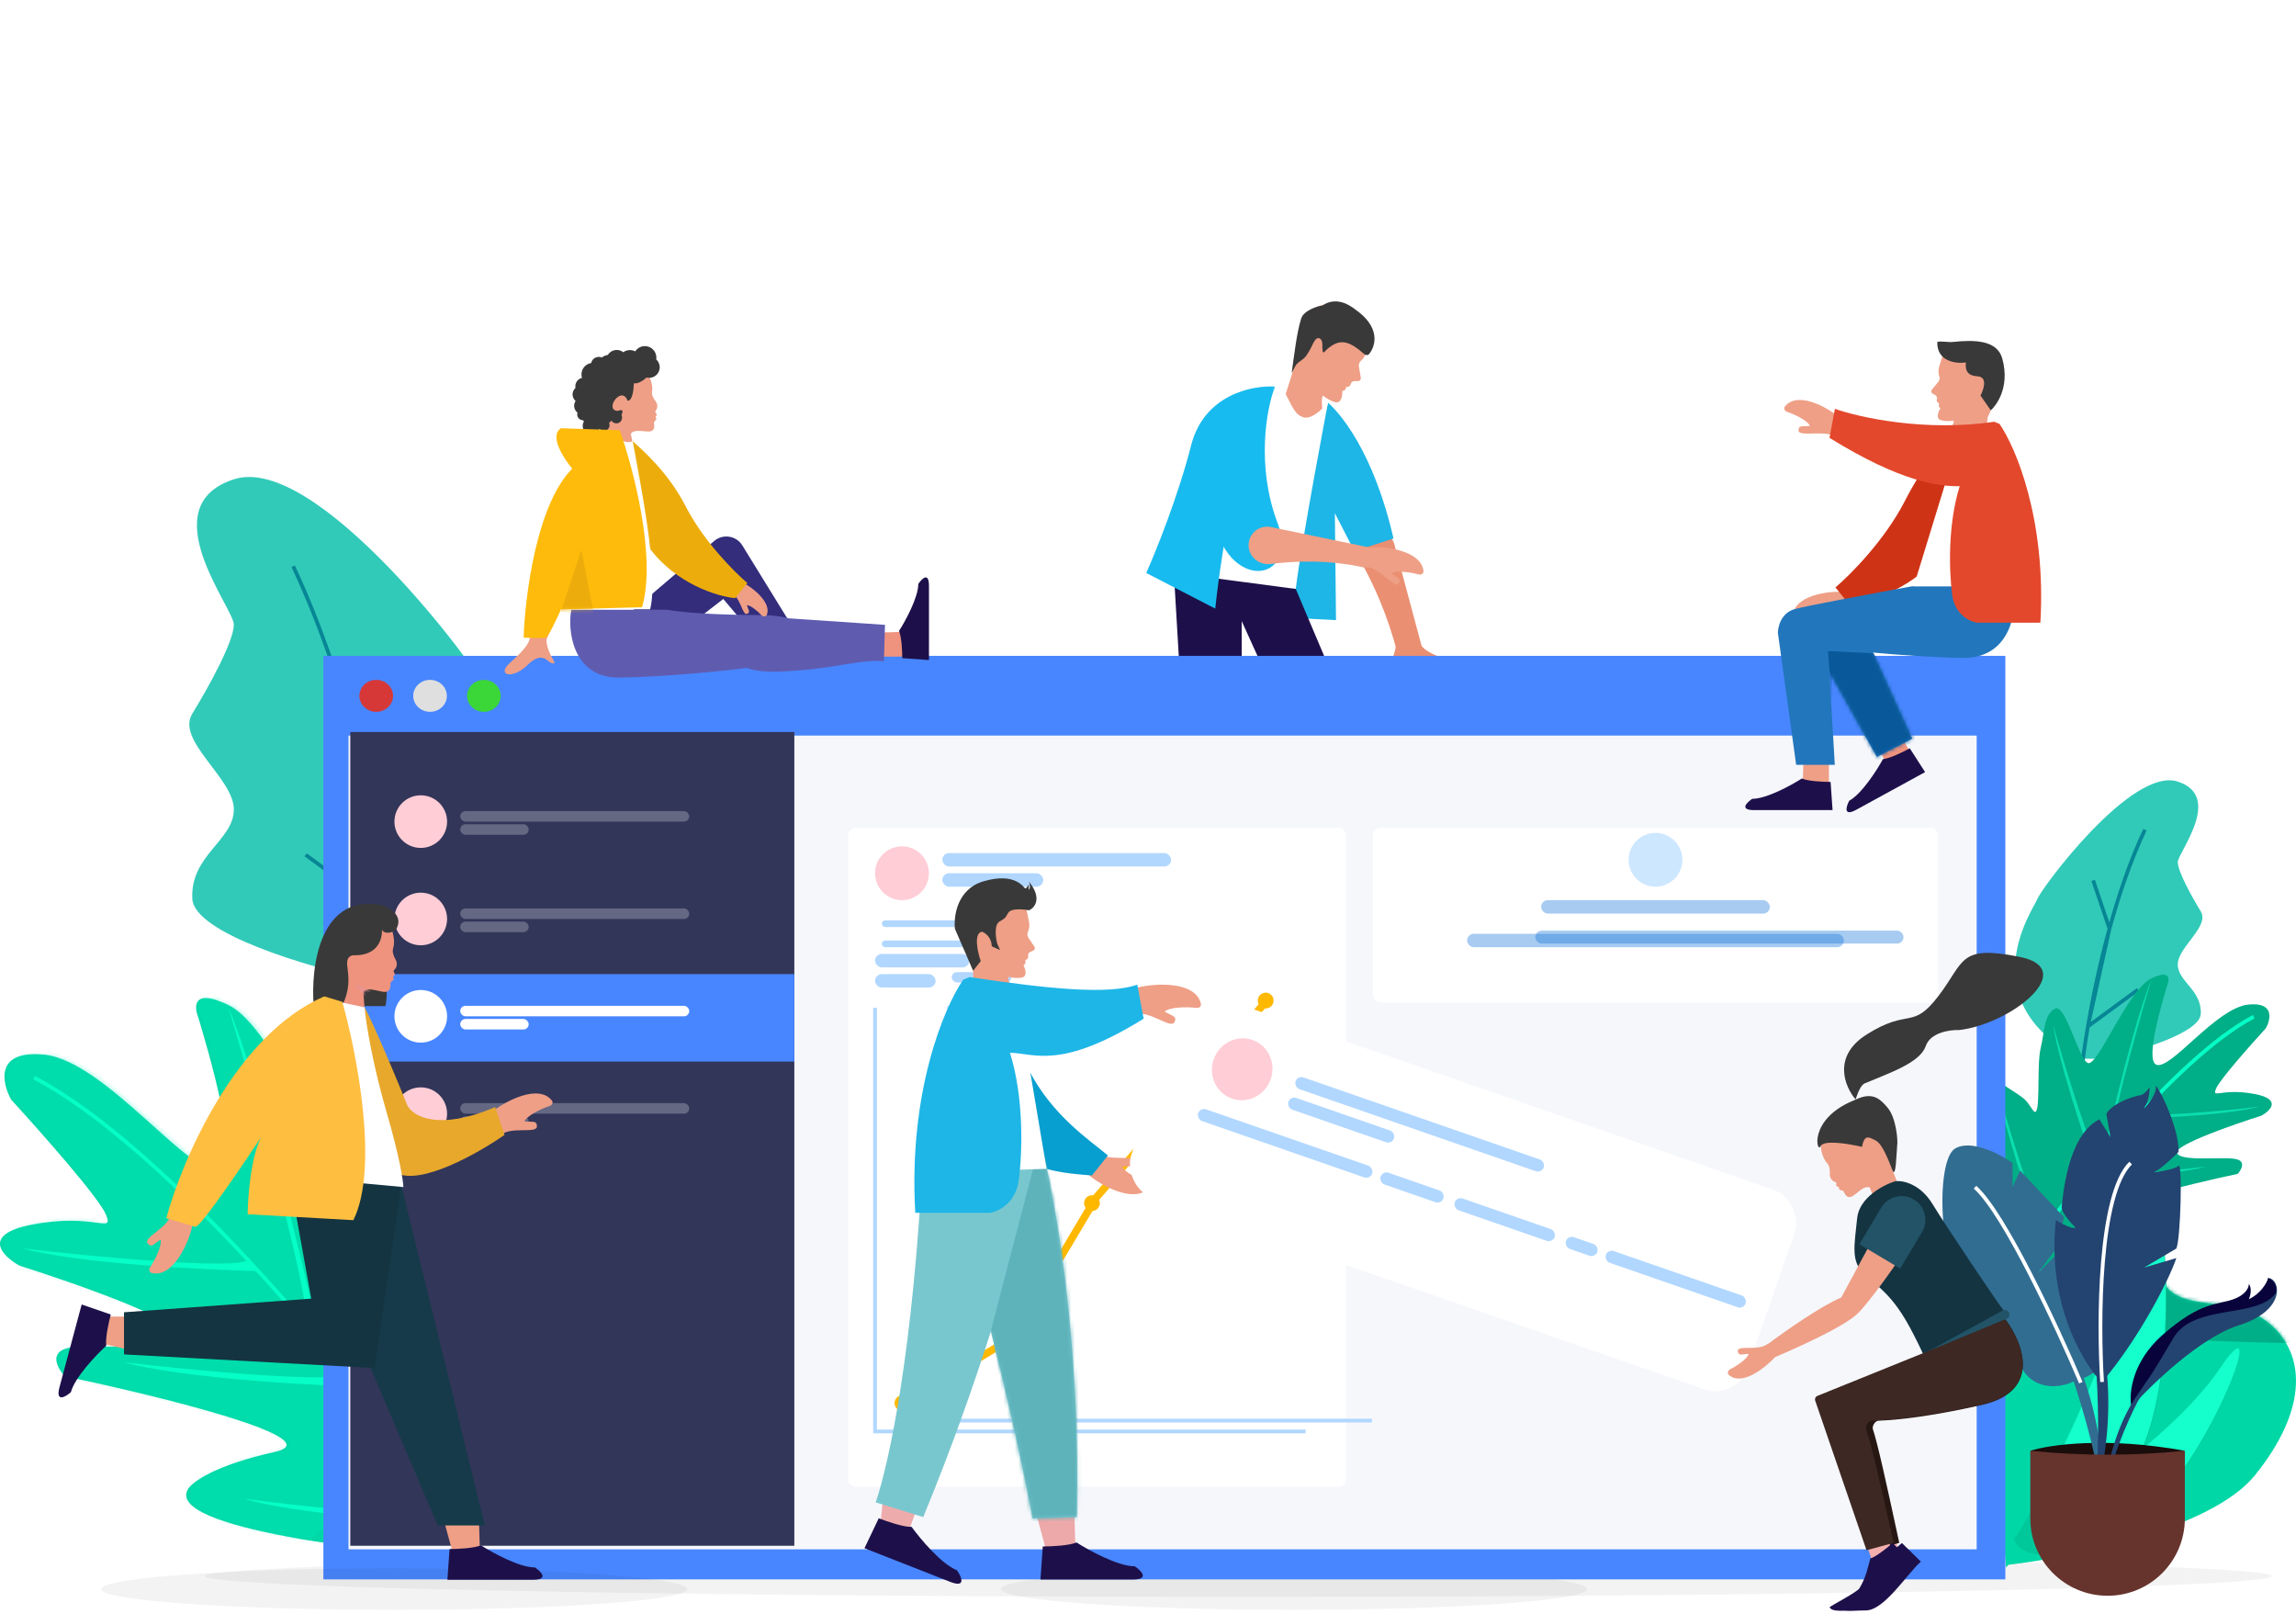 <svg width="612" height="430" viewBox="0 0 612 430" fill="none" xmlns="http://www.w3.org/2000/svg">
<ellipse opacity="0.05" cx="330.075" cy="420.019" rx="275.466" ry="5.527" fill="black"/>
<ellipse opacity="0.05" cx="344.937" cy="423.473" rx="78.112" ry="5.527" fill="black"/>
<path d="M601.047 393.155C589.434 407.524 552.429 415.031 535.378 416.988L534.686 417.679L528.811 343.071C533.88 339.501 545.954 331.948 553.696 330.29C563.374 328.218 571.323 329.945 575.816 340.307C580.309 350.67 594.48 344.452 604.503 352.397C614.527 360.341 615.563 375.194 601.047 393.155Z" fill="#00D7A7"/>
<mask id="mask0" mask-type="alpha" maskUnits="userSpaceOnUse" x="528" y="329" width="84" height="89">
<path d="M601.047 393.155C589.434 407.524 552.429 415.031 535.378 416.988L534.686 417.679L528.811 343.071C533.88 339.501 545.954 331.948 553.696 330.29C563.374 328.218 571.323 329.945 575.816 340.307C580.309 350.67 594.48 344.452 604.503 352.397C614.527 360.341 615.563 375.194 601.047 393.155Z" fill="#00D7A7"/>
</mask>
<g mask="url(#mask0)">
<path d="M568.213 354.737C563.789 353.355 562.913 332.745 563.028 322.613L642.868 351.282C639.066 353.7 626.347 358.398 605.886 357.845C580.309 357.154 573.743 356.464 568.213 354.737Z" fill="#00AE87"/>
</g>
<path d="M570.41 322.251C568.329 351.632 547.554 392.684 537.427 409.537C539.998 412.947 549.336 414.754 566.123 394.697C587.107 369.626 573.012 285.525 570.41 322.251Z" fill="#00C89B"/>
<path fill-rule="evenodd" clip-rule="evenodd" d="M546.783 391.982C556.911 371.992 568.7 343.84 570.241 322.086C572.62 288.506 584.607 355.938 570.603 386.902C564.336 390.202 557.196 392.07 549.619 392.07C548.667 392.07 547.721 392.04 546.783 391.982Z" fill="#14FFCB"/>
<path d="M591.809 364.768C579.242 383.352 549.904 402.522 536.806 409.783C537.202 413.01 542.67 417.754 561.38 410.913C584.767 402.361 607.517 341.538 591.809 364.768Z" fill="#00C89B"/>
<path fill-rule="evenodd" clip-rule="evenodd" d="M549.661 401.768C563.955 392.437 582.455 378.355 591.76 364.594C606.123 343.353 588.332 392.387 567.301 407.478C561.911 407.27 556.492 405.786 551.497 402.904C550.869 402.542 550.257 402.163 549.661 401.768Z" fill="#14FFCB"/>
<path d="M50.148 396.771C43.569 407.251 100.763 413.873 130.182 415.875C137.857 380.761 150.136 312.499 137.857 320.359C122.508 330.183 125.249 328.546 120.863 334.55C116.478 340.554 119.219 312.718 117.026 303.439C114.833 294.16 115.381 286.519 109.899 283.244C104.418 279.969 98.143 307.863 93.21 310.592C88.276 313.321 73.171 273.966 61.111 267.962C51.463 263.159 51.609 268.144 52.889 271.237C55.264 279.242 64.228 308.839 58.527 311.459C51.401 314.734 28.22 282.698 11.775 281.061C-1.381 279.751 0.446 288.52 3.004 293.069C10.679 301.438 26.466 319.267 28.22 323.634C30.413 329.092 25.48 323.088 8.486 326.363C-5.109 328.983 0.629 334.732 5.197 337.279C19.632 341.827 48.394 351.906 47.955 355.836C47.407 360.748 26.576 358.019 18.901 359.111C12.762 359.984 15.247 364.569 17.257 366.752C42.473 372.028 88.959 383.454 73.171 386.947C57.384 390.44 51.244 394.952 50.148 396.771Z" fill="#00D7A7"/>
<mask id="mask1" mask-type="alpha" maskUnits="userSpaceOnUse" x="0" y="265" width="144" height="151">
<path d="M50.839 396.771C44.261 407.251 101.454 413.873 130.873 415.875C138.548 380.761 150.827 312.499 138.548 320.359C123.199 330.183 125.94 328.546 121.554 334.55C117.169 340.554 119.91 312.718 117.717 303.439C115.524 294.16 116.073 286.519 110.591 283.244C105.109 279.969 98.835 307.863 93.901 310.592C88.967 313.321 73.863 273.966 61.803 267.962C52.155 263.159 52.301 268.144 53.58 271.237C55.955 279.242 64.919 308.839 59.218 311.459C52.092 314.734 28.912 282.698 12.466 281.061C-0.69 279.751 1.137 288.52 3.695 293.069C11.37 301.438 27.157 319.267 28.912 323.634C31.104 329.092 26.171 323.088 9.177 326.363C-4.418 328.983 1.32 334.732 5.888 337.279C20.323 341.827 49.085 351.906 48.646 355.836C48.098 360.748 27.267 358.019 19.593 359.111C13.453 359.984 15.938 364.569 17.948 366.752C43.164 372.028 89.65 383.454 73.863 386.947C58.075 390.44 51.935 394.952 50.839 396.771Z" fill="#0CFFC9"/>
</mask>
<g mask="url(#mask1)">
<ellipse cx="13.825" cy="332.976" rx="103.688" ry="103.623" fill="#03EBB7" fill-opacity="0.3"/>
</g>
<path d="M130.494 415.874C106.794 381.791 49.336 308.339 9.104 287.196" stroke="#06FFC7"/>
<path d="M65.03 399.411C79.25 403.57 109.684 405.476 123.123 405.91L120.956 402.877C119.222 405.65 82.949 401.721 65.03 399.411Z" fill="#06FFC7"/>
<path d="M138.325 324.89C135.469 343.503 122.843 380.778 116.886 397.089L114.453 393.778C117.855 392.709 131.997 347.272 138.325 324.89Z" fill="#06FFC7"/>
<path d="M110.729 291.096C107.873 309.709 95.698 346.706 89.741 363.017L87.14 359.551C90.543 358.482 104.401 313.478 110.729 291.096Z" fill="#06FFC7"/>
<path d="M85.294 356.905L85.406 357.384L81.504 353.052C83.667 349.867 68.86 294.965 60.897 268.45C69.426 288.849 80.531 336.474 85.294 356.905Z" fill="#06FFC7"/>
<path d="M32.949 363.017C48.047 367.176 81.107 369.082 95.377 369.515L92.833 366.04C90.992 368.813 51.976 365.327 32.949 363.017Z" fill="#06FFC7"/>
<path d="M6.069 332.688C21.169 336.848 54.661 338.321 68.932 338.754L65.954 335.712C64.112 338.485 25.097 334.999 6.069 332.688Z" fill="#06FFC7"/>
<path d="M51.257 239.479C51.7 248.773 82.442 257.735 97.758 261.055H109.936C162.526 232.287 132.079 189.688 129.865 184.156C127.651 178.624 84.472 120.535 62.329 127.727C40.186 134.919 62.329 162.027 62.329 166.453C62.329 170.879 55.686 182.987 51.257 190.179C46.829 197.371 62.329 207.392 62.329 215.69C62.329 223.989 50.704 227.861 51.257 239.479Z" fill="#31CAB8"/>
<path d="M108.587 266.524C108.007 261.169 107.013 253.941 105.577 245.502M78.14 150.9C85.047 165.527 90.692 182.183 95.183 198.477M95.183 198.477L103.051 175.242M95.183 198.477C99.859 215.444 103.283 232.019 105.577 245.502M95.183 198.477L105.577 245.502M105.577 245.502L81.462 227.799" stroke="#078695"/>
<path d="M586.622 270.192C586.376 275.342 569.344 280.307 560.859 282.146H554.112C524.975 266.208 541.844 242.607 543.071 239.542C544.297 236.477 568.22 204.293 580.488 208.278C592.756 212.263 580.488 227.281 580.488 229.733C580.488 232.186 584.168 238.894 586.622 242.879C589.075 246.863 580.488 252.415 580.488 257.013C580.488 261.61 586.928 263.756 586.622 270.192Z" fill="#31CAB8"/>
<path d="M554.859 285.176C555.181 282.209 555.731 278.205 556.527 273.529M571.728 221.117C567.901 229.22 564.774 238.449 562.286 247.476M562.286 247.476L557.926 234.603M562.286 247.476C559.695 256.876 557.798 266.059 556.527 273.529M562.286 247.476L556.527 273.529M556.527 273.529L569.888 263.721" stroke="#078695"/>
<path d="M579.129 328.639C582.594 334.159 552.472 337.646 536.978 338.7C532.936 320.207 526.469 284.256 532.936 288.396C541.02 293.57 539.576 292.708 541.886 295.87C544.196 299.032 542.752 284.371 543.907 279.485C545.062 274.598 544.773 270.573 547.66 268.849C550.547 267.124 553.852 281.815 556.45 283.252C559.048 284.689 567.003 263.962 573.355 260.8C578.436 258.27 578.359 260.896 577.686 262.525C576.435 266.741 571.714 282.328 574.716 283.708C578.469 285.433 590.678 268.561 599.339 267.699C606.268 267.009 605.305 271.627 603.958 274.023C599.916 278.431 591.601 287.821 590.678 290.12C589.523 292.995 592.121 289.833 601.071 291.558C608.231 292.937 605.209 295.965 602.803 297.307C595.201 299.702 580.053 305.011 580.284 307.08C580.573 309.667 591.544 308.23 595.586 308.805C598.819 309.265 597.51 311.68 596.452 312.829C583.171 315.608 558.689 321.626 567.003 323.465C575.318 325.305 578.552 327.681 579.129 328.639Z" fill="#00AE87"/>
<path d="M536.814 338.701C549.296 320.75 579.557 282.066 600.745 270.93" stroke="#06FFC7"/>
<path d="M571.291 330.029C563.802 332.22 547.774 333.224 540.695 333.452L541.837 331.855C542.75 333.315 561.854 331.246 571.291 330.029Z" fill="#0BDEAF"/>
<path d="M532.689 290.782C534.194 300.585 540.844 320.216 543.98 328.806L545.262 327.063C543.47 326.5 536.022 302.57 532.689 290.782Z" fill="#0BDEAF"/>
<path d="M547.223 272.984C548.728 282.787 555.14 302.272 558.277 310.862L559.647 309.037C557.855 308.474 550.556 284.772 547.223 272.984Z" fill="#0BDEAF"/>
<path d="M560.619 307.643L560.56 307.896L562.615 305.614C561.475 303.937 569.274 275.022 573.468 261.057C568.976 271.801 563.127 296.883 560.619 307.643Z" fill="#0BDEAF"/>
<path d="M588.187 310.862C580.235 313.053 562.824 314.057 555.308 314.285L556.648 312.455C557.618 313.915 578.166 312.079 588.187 310.862Z" fill="#0BDEAF"/>
<path d="M602.344 294.889C594.392 297.08 576.752 297.856 569.236 298.084L570.805 296.482C571.775 297.942 592.323 296.106 602.344 294.889Z" fill="#0BDEAF"/>
<path d="M364.203 93.723L365.005 90.234L365.005 86.687C364.44 85.772 361.571 83.438 354.614 81.425C347.657 79.412 344.939 92.636 344.45 99.5L342.014 107.165C344.913 111.398 352.581 113.474 352.581 111.299C352.581 109.267 352.054 106.603 352.581 105.407C353.682 106.269 354.845 106.895 355.857 107.165C357.573 107.622 357.852 105.373 357.777 104.19C358.338 104.19 358.793 103.735 358.793 103.174L358.793 103.161L359.443 103.029C359.732 102.971 359.954 102.74 360.002 102.45C360.086 101.936 360.53 101.559 361.051 101.559L362.001 101.559C362.451 101.559 362.792 101.156 362.72 100.713L362.222 97.69C362.126 97.108 362.336 96.517 362.778 96.126C363.491 95.493 363.99 94.653 364.203 93.723Z" fill="#EE9F86"/>
<path d="M371.678 145.085L372.326 147.504L379.149 172.952L372.397 173.809C369.912 163.894 365.904 155.266 362.66 149.501C360.985 146.525 362.439 142.54 365.738 141.656C368.325 140.963 370.984 142.499 371.678 145.085Z" fill="#EA8F72"/>
<path d="M371.442 143.505C366.047 119.978 356.83 109.767 353.969 107.316C353.969 107.622 353.356 109.767 352.436 112.524C351.425 115.555 342.627 147.692 338.029 164.337L356.115 165.256L355.808 136.766L361.02 146.875L371.442 143.505Z" fill="#1DB6E7"/>
<path d="M352.54 108.804C346.409 114.686 344.773 108.848 342.627 104.865C342.607 104.829 342.628 104.863 339.868 103.027C339.673 102.897 315.345 153.002 318.717 155.759C321.414 157.965 337.62 156.945 345.386 156.945C347.01 143.691 353.988 107.316 353.969 107.316C353.647 107.349 353.107 108.261 352.54 108.804Z" fill="white"/>
<path d="M316.571 214.845L312.892 152.656L345.386 156.945L369.909 214.845H353.356L330.978 165.523V214.845H316.571Z" fill="#1D104A"/>
<path d="M317.49 118.691C320.924 105.212 333.737 102.619 339.868 103.027C331.285 111.605 325.665 145.548 323.928 162.193L305.535 152.696C308.09 146.978 314.057 132.171 317.49 118.691Z" fill="#18BBEF"/>
<path d="M340.481 139.217C334.841 124.267 337.518 108.848 339.868 103.027L338.948 103.946C326.196 113.014 323.213 122.061 323.008 125.431C319.943 158.823 347.531 157.904 340.481 139.217Z" fill="#18BBEF"/>
<path fill-rule="evenodd" clip-rule="evenodd" d="M365.134 145.923C369.732 145.481 378.934 146.921 379.424 152.213C379.484 152.862 378.789 153.262 378.16 153.087C375.871 152.449 372.181 151.976 370.939 152.803C371.328 153.133 371.699 153.39 372.02 153.611C372.927 154.239 373.431 154.588 372.8 155.528C372.298 156.275 371.091 155.282 369.602 154.056C367.801 152.574 365.588 150.753 363.713 151.261L365.134 145.923ZM341.052 140.932L338.749 140.455C336.081 139.902 333.468 141.617 332.915 144.286C332.203 147.713 335.179 150.729 338.652 150.297C345.013 149.506 354.009 149.076 363.712 151.259L365.133 145.92L341.052 140.932Z" fill="#EE9F86"/>
<path d="M386.136 177.926C389.292 174.514 379.364 176.366 377.573 169.505L372.055 169.306C373.281 172.369 368.859 179.58 370.829 179.309C372.348 179.1 371.575 177.951 376.04 176.858C377.722 177.297 381.859 178.151 385.45 178.212C385.707 178.216 385.961 178.115 386.136 177.926Z" fill="#EA8F72"/>
<path d="M350.061 91.41C349.001 93.712 348.232 94.856 347.629 95.428C346.869 96.15 345.799 96.581 345.302 97.504L344.299 99.364C345.076 93.979 345.578 88.98 346.83 84.879C347.46 82.816 351.107 81.548 352.408 81.456C356.109 78.941 359.653 81.208 361.204 82.44C367.773 86.965 366.909 91.867 364.961 94.317C364.64 94.721 364.049 94.716 363.66 94.376C359.459 90.7 356.852 89.827 352.935 93.846C352.498 94.294 352.45 92.88 352.475 91.754C352.492 90.988 352.125 90.066 351.359 90.105C350.798 90.134 350.502 90.648 350.061 91.41Z" fill="#393939"/>
<ellipse cx="119.587" cy="186.522" rx="4.148" ry="4.145" fill="#D63838"/>
<ellipse cx="134.104" cy="186.522" rx="4.148" ry="4.145" fill="#DFDFDF"/>
<ellipse cx="148.62" cy="186.522" rx="4.148" ry="4.145" fill="#3BD638"/>
<g filter="url(#filter0_d)">
<rect x="246.087" y="216.227" width="130.647" height="172.705" rx="9" fill="white"/>
</g>
<g filter="url(#filter1_d)">
<rect x="383.647" y="216.227" width="149.311" height="46.976" rx="9" fill="white"/>
</g>
<ellipse cx="458.303" cy="228.662" rx="6.913" ry="6.908" fill="#CDE7FF"/>
<ellipse cx="260.604" cy="232.807" rx="6.913" ry="6.908" fill="#FFCDD6"/>
<rect x="427.887" y="239.715" width="60.139" height="2.763" rx="1.382" fill="#1978DC" fill-opacity="0.38"/>
<rect x="271.664" y="227.971" width="60.139" height="2.763" rx="1.382" fill="#B1D7FF"/>
<ellipse cx="134.104" cy="218.99" rx="6.913" ry="6.908" fill="#FFCDD6"/>
<rect x="144.473" y="216.227" width="60.139" height="2.763" rx="1.382" fill="white" fill-opacity="0.25"/>
<rect x="144.473" y="219.681" width="17.973" height="2.763" rx="1.382" fill="white" fill-opacity="0.25"/>
<rect x="115.44" y="259.749" width="116.822" height="22.797" fill="#8174FF"/>
<ellipse cx="134.104" cy="244.551" rx="6.913" ry="6.908" fill="#FFCDD6"/>
<rect x="144.473" y="241.788" width="60.139" height="2.763" rx="1.382" fill="white" fill-opacity="0.25"/>
<rect x="144.473" y="245.242" width="17.973" height="2.763" rx="1.382" fill="white" fill-opacity="0.25"/>
<ellipse cx="134.104" cy="270.111" rx="6.913" ry="6.908" fill="#FFCDD6"/>
<rect x="144.473" y="267.348" width="60.139" height="2.763" rx="1.382" fill="white" fill-opacity="0.25"/>
<rect x="144.473" y="270.802" width="17.973" height="2.763" rx="1.382" fill="white" fill-opacity="0.25"/>
<ellipse cx="134.104" cy="295.671" rx="6.913" ry="6.908" fill="#FFCDD6"/>
<rect x="144.473" y="292.908" width="60.139" height="2.763" rx="1.382" fill="white" fill-opacity="0.25"/>
<rect x="144.473" y="296.362" width="17.973" height="2.763" rx="1.382" fill="white" fill-opacity="0.25"/>
<rect x="271.664" y="232.807" width="25.576" height="2.763" rx="1.382" fill="#B1D7FF"/>
<rect x="254.382" y="244.551" width="34.563" height="2.763" rx="1.382" fill="#B1D7FF"/>
<rect x="254.382" y="249.387" width="31.107" height="2.763" rx="1.382" fill="#B1D7FF"/>
<rect x="253.691" y="254.222" width="24.194" height="2.763" rx="1.382" fill="#B1D7FF"/>
<rect x="86.194" y="174.778" width="448.333" height="246.112" fill="#4886FF"/>
<rect x="92.895" y="196.023" width="433.986" height="216.857" fill="#F6F7FB"/>
<ellipse cx="100.285" cy="185.437" rx="4.483" ry="4.259" fill="#D63838"/>
<ellipse cx="114.629" cy="185.437" rx="4.483" ry="4.259" fill="#DFDFDF"/>
<ellipse cx="128.977" cy="185.437" rx="4.483" ry="4.259" fill="#3BD638"/>
<rect x="93.368" y="195.072" width="118.36" height="216.857" fill="#323659"/>
<g filter="url(#filter2_d)">
<rect x="226.074" y="216.58" width="132.706" height="175.636" rx="2" fill="white"/>
</g>
<g filter="url(#filter3_d)">
<rect x="365.952" y="216.58" width="150.64" height="46.597" rx="2" fill="white"/>
</g>
<ellipse cx="441.274" cy="229.124" rx="7.173" ry="7.169" fill="#CDE7FF"/>
<ellipse cx="240.42" cy="232.709" rx="7.173" ry="7.169" fill="#FFCDD6"/>
<rect x="410.786" y="239.877" width="60.973" height="3.584" rx="1.792" fill="#1978DC" fill-opacity="0.38"/>
<rect x="251.182" y="227.331" width="60.973" height="3.584" rx="1.792" fill="#B1D7FF"/>
<ellipse cx="112.155" cy="218.951" rx="7.016" ry="7.012" fill="#FFCDD6"/>
<rect x="122.677" y="216.147" width="61.041" height="2.805" rx="1.402" fill="white" fill-opacity="0.25"/>
<rect x="122.677" y="219.653" width="18.242" height="2.805" rx="1.402" fill="white" fill-opacity="0.25"/>
<rect x="93.368" y="259.591" width="118.36" height="23.299" fill="#4886FF"/>
<ellipse cx="112.155" cy="244.895" rx="7.016" ry="7.012" fill="#FFCDD6"/>
<rect x="122.677" y="242.089" width="61.041" height="2.805" rx="1.402" fill="white" fill-opacity="0.25"/>
<rect x="122.677" y="245.597" width="18.242" height="2.805" rx="1.402" fill="white" fill-opacity="0.25"/>
<ellipse cx="112.155" cy="270.838" rx="7.016" ry="7.012" fill="white"/>
<rect x="122.677" y="268.033" width="61.041" height="2.805" rx="1.402" fill="white"/>
<rect x="122.677" y="271.54" width="18.242" height="2.805" rx="1.402" fill="white"/>
<ellipse cx="112.155" cy="296.782" rx="7.016" ry="7.012" fill="#FFCDD6"/>
<rect x="122.677" y="293.979" width="61.041" height="2.805" rx="1.402" fill="white" fill-opacity="0.25"/>
<rect x="122.677" y="297.484" width="18.242" height="2.805" rx="1.402" fill="white" fill-opacity="0.25"/>
<rect x="251.182" y="232.708" width="26.9" height="3.584" rx="1.792" fill="#B1D7FF"/>
<rect x="235.041" y="245.254" width="34.073" height="1.792" rx="0.896" fill="#B1D7FF"/>
<rect x="235.041" y="250.63" width="30.487" height="1.792" rx="0.896" fill="#B1D7FF"/>
<rect x="233.247" y="254.216" width="25.107" height="3.584" rx="1.792" fill="#B1D7FF"/>
<rect x="233.247" y="259.591" width="16.14" height="3.584" rx="1.792" fill="#B1D7FF"/>
<path d="M233.247 268.553V381.462H348.02" stroke="#B1D7FF"/>
<rect x="391.062" y="248.839" width="100.427" height="3.584" rx="1.792" fill="#1978DC" fill-opacity="0.38"/>
<path d="M240.55 374.262L270.018 356.382L292.119 319.22L337.373 266.982" stroke="#FFB800" stroke-width="2"/>
<ellipse cx="240.55" cy="373.911" rx="2.105" ry="2.104" fill="#FFB800"/>
<ellipse cx="291.065" cy="320.623" rx="2.105" ry="2.104" fill="#FFB800"/>
<ellipse cx="337.373" cy="266.632" rx="2.105" ry="2.104" fill="#FFB800"/>
<rect x="253.691" y="259.058" width="15.899" height="2.763" rx="1.382" fill="#B1D7FF"/>
<path d="M253 268.039V378.57H365.674" stroke="#B1D7FF"/>
<rect x="409.224" y="248.005" width="98.158" height="3.454" rx="1.727" fill="#1978DC" fill-opacity="0.38"/>
<ellipse opacity="0.05" cx="105.071" cy="423.473" rx="78.112" ry="5.527" fill="black"/>
<path d="M487.505 208.592V198.062L480.832 198.669L480.529 208.592H487.505Z" fill="#EE9F86"/>
<path d="M480.276 207.467C481.968 208.189 485.917 208.369 487.68 208.369H487.944L488.473 215.887H467.584C463.564 215.887 465.556 213.882 467.055 212.88C470.862 212.88 477.455 209.271 480.276 207.467Z" fill="#1D104A"/>
<path d="M477.939 164.144C478.06 158.977 486.44 157.526 491.001 157.701L494.241 162.473C490.803 161.751 485.868 168.623 484.679 167.056C483.764 165.848 484.963 165.591 486.363 164.258C485.092 163.514 481.485 164.187 479.259 164.945C478.642 165.155 477.924 164.796 477.939 164.144Z" fill="#EE9F86"/>
<path d="M507.743 133.502C513.081 123.076 519.268 116.024 521.694 113.801C524.02 119.964 526.668 135.018 518.661 145.929C510.655 156.841 498.139 160.579 492.882 161.084L489.242 156.538C493.185 153.204 502.405 143.929 507.743 133.502Z" fill="#CF3316"/>
<path d="M508.779 199.822L503.718 190.585L498.157 194.319L502.661 203.169L508.779 199.822Z" fill="#EF937E"/>
<path d="M501.897 202.304C503.729 202.125 507.279 200.388 508.825 199.542L509.057 199.415L513.135 205.756L494.813 215.782C491.288 217.711 492.071 214.996 492.903 213.397C496.243 211.57 500.291 205.24 501.897 202.304Z" fill="#1D104A"/>
<path d="M523.033 175.33C536.621 175.573 537.793 161.489 536.681 156.235H509.688C500.792 157.851 482.089 161.327 478.449 162.297C474.81 163.267 473.9 166.944 473.9 168.662L478.769 203.821H489.065L487.623 179.087L500.286 201.7L509.704 196.85L499.276 173.901C506.409 174.561 515.119 175.189 523.033 175.33Z" fill="#2276BC"/>
<mask id="mask2" mask-type="alpha" maskUnits="userSpaceOnUse" x="473" y="156" width="65" height="48">
<path d="M523.033 175.33C536.621 175.573 537.793 161.489 536.681 156.235H509.688C500.792 157.851 482.089 161.327 478.449 162.297C474.81 163.267 473.9 166.944 473.9 168.662L478.769 203.821H489.065L487.623 179.087L500.286 201.7L509.704 196.85L499.276 173.901C506.409 174.561 515.119 175.189 523.033 175.33Z" fill="#79C7CE"/>
</mask>
<g mask="url(#mask2)">
<path d="M487.261 173.512L499.392 174.118L516.377 195.638L508.643 200.336L500.909 205.034L488.171 185.636L487.261 173.512Z" fill="#08589A"/>
</g>
<path d="M516.875 97.784L517.806 94.722L519.394 91.973C520.248 91.52 523.546 91.011 529.914 92.605C536.281 94.198 532.495 105.681 529.806 111.223L529.593 113.229C525.42 115.196 518.801 116.149 519.775 114.462C520.685 112.887 520.65 113.281 520.772 112.115C519.521 112.285 518.327 112.243 517.411 111.993C515.858 111.57 516.646 109.7 517.235 108.817C516.794 108.563 516.643 107.999 516.897 107.559L516.442 107.159C516.244 106.984 516.174 106.706 516.266 106.459C516.43 106.022 516.254 105.532 515.85 105.299L515.096 104.864C514.742 104.66 514.656 104.187 514.916 103.872L516.648 101.769C516.987 101.358 517.088 100.801 516.916 100.297C516.639 99.485 516.625 98.606 516.875 97.784Z" fill="#EE9F86"/>
<path d="M527.909 105.413L530.639 109.353C531.669 108.476 535.962 103.618 533.696 95.501C532.297 90.49 525.942 90.569 520.715 91.113C519.168 91.275 517.533 90.83 516.388 91.113C516.223 96.378 521.402 96.963 524.012 96.598C523.874 97.987 523.867 100.085 526.999 100.26C530.131 100.436 528.527 104.17 527.909 105.413Z" fill="#393939"/>
<path d="M475.782 108.32C479.002 104.276 486.558 108.18 490.086 111.073L489.782 116.832C487.479 114.181 479.392 116.677 479.393 114.71C479.393 113.195 480.504 113.715 482.426 113.498C481.863 112.138 478.582 110.496 476.35 109.755C475.731 109.55 475.376 108.831 475.782 108.32Z" fill="#EE9F86"/>
<path d="M510.103 156.234L518.711 128.181L524.054 125.318L522.867 156.234H510.103Z" fill="white"/>
<path d="M543.866 165.934C545.472 138.445 537.27 119.164 532.969 112.96L531.535 112.387C513.182 115.136 495.593 111.242 489.093 108.951L487.659 116.682C506.586 128.423 516.814 129.663 522.358 129.568C519.204 139.59 519.49 151.903 520.351 158.489C521.039 163.758 525.035 165.648 526.946 165.934H543.866Z" fill="#E3482C"/>
<path d="M147.116 293.294C143.58 288.771 134.733 293.337 130.861 296.512L133.175 302.788C135.684 299.899 143.117 302.304 143.117 300.161C143.116 298.509 141.905 299.076 139.812 298.84C140.434 297.335 144.108 295.514 146.542 294.725C147.162 294.524 147.518 293.808 147.116 293.294Z" fill="#EE9F86"/>
<path d="M40.413 339.229C45.982 340.634 50.168 331.605 51.277 326.724L45.599 323.185C45.389 327.005 38.043 329.661 39.358 331.354C40.372 332.658 40.981 331.468 42.78 330.372C43.212 331.942 41.427 335.632 39.989 337.746C39.622 338.285 39.78 339.069 40.413 339.229Z" fill="#EE9F86"/>
<path d="M102.678 268.121C103.487 266.779 103.015 253.029 102.678 246.321H97.62L91.887 268.121H102.678Z" fill="#393939"/>
<path d="M104.813 252.624C104.98 252.123 105.031 251.555 105.027 250.978C105.011 248.865 104.201 246.77 103.068 244.986C93.242 239.718 88.941 248.373 88.019 253.359L89.239 268.074L97.171 268.639L96.845 264.249C97.821 263.273 99.118 263.68 101.803 264.249C104.487 264.818 103.999 262.379 104.081 261.973C104.129 261.732 104.506 261.388 104.831 261.137C104.986 261.018 105.009 260.786 104.87 260.648C104.749 260.526 104.749 260.33 104.87 260.208L105.056 260.022C105.247 259.832 105.279 259.535 105.135 259.308L104.994 259.086C104.886 258.918 104.903 258.699 105.034 258.548L105.287 258.258C105.906 257.547 105.898 256.506 105.431 255.688C104.897 254.755 104.483 253.612 104.813 252.624Z" fill="#EF937E"/>
<mask id="mask3" mask-type="alpha" maskUnits="userSpaceOnUse" x="88" y="243" width="18" height="26">
<path d="M104.813 252.624C104.98 252.123 105.031 251.555 105.027 250.978C105.011 248.865 104.201 246.77 103.068 244.986C93.242 239.718 88.941 248.373 88.019 253.359L89.239 268.074L97.171 268.639L96.845 264.249C97.821 263.273 99.118 263.68 101.803 264.249C104.487 264.818 103.999 262.379 104.081 261.973C104.129 261.732 104.506 261.388 104.831 261.137C104.986 261.018 105.009 260.786 104.87 260.648C104.749 260.526 104.749 260.33 104.87 260.208L105.056 260.022C105.247 259.832 105.279 259.535 105.135 259.308L104.994 259.086C104.886 258.918 104.903 258.699 105.034 258.548L105.287 258.258C105.906 257.547 105.898 256.506 105.431 255.688C104.897 254.755 104.483 253.612 104.813 252.624Z" fill="#EE9F86"/>
</mask>
<g mask="url(#mask3)">
<path d="M94.532 261.845C95.231 262.766 97.287 263.459 98.559 263.9C99.254 264.75 100.338 266.474 99.105 266.565C97.872 266.655 95.763 263.595 94.532 261.845Z" fill="#E99494"/>
</g>
<path d="M101.819 247.694C101.929 250.447 100.614 254.579 94.532 254.579C93.761 254.469 92.285 254.843 92.549 257.221C92.879 260.194 93.21 262.176 92.218 265.479C91.689 267.329 91.117 268.011 90.896 268.121H83.625C82.743 257.552 85.277 237.403 102.464 241.367C104.447 242.247 107.283 244.285 105.769 247.312C105.111 248.627 102.27 249.179 101.809 247.663L101.819 247.694Z" fill="#393939"/>
<path d="M120.642 413.695L118.328 405.174L127.583 402.225L127.913 413.039L120.642 413.695Z" fill="#EE9F86"/>
<path d="M128.189 411.813C126.345 412.599 122.042 412.796 120.121 412.796H119.832L119.256 420.989H142.021C146.401 420.989 144.23 418.804 142.597 417.712C138.448 417.712 131.263 413.779 128.189 411.813Z" fill="#1D104A"/>
<path d="M28.46 350.855L37.294 350.826L37.748 360.523L27.211 358.045L28.46 350.855Z" fill="#EE9F86"/>
<path d="M28.323 358.627C28.041 356.643 28.965 352.438 29.462 350.583L29.537 350.305L21.77 347.629L15.876 369.606C14.742 373.834 17.415 372.304 18.893 371.01C19.968 367.004 25.628 361.085 28.323 358.627Z" fill="#1D104A"/>
<path d="M116.676 406.519L77.675 315.024H106.76L129.235 406.519H116.676Z" fill="#163A49"/>
<path d="M99.82 364.57L107.091 315.024H77.345L82.963 346.073L33.056 349.707V360.937L99.82 364.57Z" fill="#143441"/>
<path d="M108.62 294.66C102.088 278.579 98.18 270.127 97.18 268.452C97.156 281.279 99.005 308.914 105.502 312.516C112 316.119 127.532 307.293 134.486 302.431L131.976 295.03C116.854 301.488 110.105 297.474 108.62 294.66Z" fill="#E7A82C"/>
<path d="M97.179 268.45L91.101 267.142L86.388 267.315L72.603 313.117L107.52 316.343C107.481 314.666 106.53 308.327 103.041 296.382C99.552 284.436 97.564 273.106 97.179 268.45Z" fill="white"/>
<path d="M94.187 325.164C101.093 311.285 95.097 280.585 91.237 266.97L86.44 265.529C62.83 275.674 48.524 309.153 44.322 324.625L52.038 326.943C53.313 327.326 65.632 309.088 69.574 303.082C66.883 308.332 66.073 318.712 66.013 323.577L94.187 325.164Z" fill="#FEBE40"/>
<path d="M147.723 176.31C145.359 172.34 145.533 170.33 145.915 169.822L147.254 166.77L141.718 165.716C141.654 166.543 141.468 168.559 141.237 170.009C140.949 171.821 139.23 173.632 135.79 176.777C132.351 179.922 136.55 181.166 140.563 177.258C144.575 173.35 145.814 176.309 146.959 176.691C147.875 176.997 147.85 176.565 147.723 176.31Z" fill="#EE9F86"/>
<path d="M190.364 144.166L166.949 164.134L174.831 173.501L192.794 159.617L207.995 177.671L215.22 173.501L197.868 145.348C196.258 142.737 192.698 142.176 190.364 144.166Z" fill="#332D7B"/>
<path d="M240.704 174.978L230.722 174.978L231.296 168.661L240.704 168.374L240.704 174.978Z" fill="#EF937E"/>
<path d="M239.637 168.133C240.321 169.736 240.492 173.474 240.492 175.143L240.492 175.394L247.619 175.895L247.619 156.116C247.619 152.311 245.719 154.197 244.769 155.616C244.769 159.221 241.348 165.463 239.637 168.133Z" fill="#1D104A"/>
<path d="M165.225 180.579C152.352 180.809 151.242 167.466 152.295 162.489H177.867C184.566 163.706 196.941 163.895 203.326 163.922C205.686 163.932 208.031 164.214 210.321 164.786L235.893 166.509L235.625 176.192C229.495 175.809 225.121 177.436 216.156 178.355C207.191 179.274 202.19 179.239 199.13 177.995C193.192 178.761 178.097 180.35 165.225 180.579Z" fill="#5F5CB0"/>
<path d="M204.414 163.823C205.617 160.658 200.972 156.817 198.231 155.373L195.073 158.322C197.422 159.091 197.852 164.115 199.129 163.578C200.112 163.164 199.471 162.585 199.088 161.281C200.047 161.274 201.8 162.713 202.92 163.914C203.365 164.391 204.182 164.433 204.414 163.823Z" fill="#EE9F86"/>
<path d="M173.811 104.258C173.898 103.792 173.875 103.28 173.8 102.766C173.528 100.885 172.55 99.118 171.322 97.666C161.922 94.172 159.15 102.408 158.939 106.963L161.826 119.924L168.962 119.459L168.135 115.588C168.885 114.6 170.09 114.803 172.552 114.983C175.013 115.162 174.28 113.049 174.302 112.677C174.316 112.457 174.61 112.104 174.868 111.841C174.992 111.715 174.984 111.507 174.843 111.4C174.72 111.307 174.696 111.131 174.79 111.008L174.933 110.82C175.079 110.627 175.072 110.359 174.915 110.174L174.763 109.994C174.646 109.857 174.634 109.66 174.733 109.509L174.922 109.22C175.387 108.511 175.253 107.585 174.736 106.913C174.147 106.147 173.638 105.179 173.811 104.258Z" fill="#EE9F86"/>
<path fill-rule="evenodd" clip-rule="evenodd" d="M174.918 95.788C174.965 95.495 174.97 95.191 174.928 94.882C174.698 93.204 173.15 92.031 171.472 92.26C170.55 92.387 169.781 92.91 169.313 93.634C168.771 93.354 168.14 93.233 167.49 93.322C166.983 93.391 166.521 93.581 166.131 93.859C165.552 93.404 164.797 93.175 164.01 93.283C163.146 93.402 162.427 93.902 162.001 94.59L161.988 94.592C161.395 94.673 160.864 94.919 160.437 95.277C160.099 95.13 159.718 95.071 159.326 95.125C158.436 95.247 157.755 95.915 157.575 96.744C155.931 97.004 154.79 98.532 155.017 100.189C155.041 100.364 155.08 100.535 155.132 100.698C153.985 100.963 153.21 102.063 153.373 103.25C153.379 103.293 153.386 103.336 153.394 103.378C152.838 103.87 152.53 104.623 152.639 105.414C152.719 105.997 153.011 106.499 153.427 106.852C153.121 107.305 152.975 107.867 153.055 108.451C153.141 109.078 153.472 109.611 153.938 109.966C153.866 110.182 153.841 110.418 153.875 110.659C153.977 111.405 154.601 111.952 155.328 111.983C155.433 112.091 155.545 112.192 155.662 112.287C155.39 112.726 155.263 113.259 155.339 113.81C155.511 115.068 156.672 115.948 157.93 115.776C158.802 115.657 159.492 115.064 159.777 114.293C160.104 114.678 160.615 114.892 161.153 114.819C161.992 114.704 162.579 113.931 162.464 113.092C162.444 112.949 162.406 112.814 162.351 112.688C162.61 112.543 162.819 112.326 162.956 112.067C163.26 112.587 163.856 112.901 164.49 112.814C165.329 112.699 165.916 111.926 165.801 111.087C165.776 110.911 165.723 110.746 165.646 110.596C166.071 109.744 166.138 109.009 165.051 109.386C164.682 109.514 164.374 109.519 164.119 109.434C161.709 108.632 164.985 103.95 166.716 105.809C166.997 106.111 167.178 106.463 167.271 106.761C168.542 106.999 168.925 103.783 168.958 102.146C170.094 102.359 171.552 101.32 172.334 100.6C172.68 100.69 173.048 100.716 173.424 100.664C174.962 100.454 176.038 99.036 175.827 97.499C175.732 96.812 175.397 96.217 174.918 95.788Z" fill="#393939"/>
<path d="M182.738 134.872C177.991 125.598 170.81 119.556 168.652 117.579C166.584 123.061 165.905 136.22 173.027 145.926C180.149 155.631 191.281 158.956 195.957 159.405L199.194 155.361C195.687 152.396 187.486 144.146 182.738 134.872Z" fill="#ECAD0C"/>
<path d="M173.297 162.371C175.671 152.881 170.63 128.633 168.652 117.58C167.888 117.919 167.016 117.918 166.252 117.577L165.744 117.349L156.572 117.619L149.558 162.371H173.297Z" fill="white"/>
<path d="M171.138 161.832C175.023 148.46 168.801 124.808 165.204 114.653L149.557 114.114C146.32 116.055 150.187 122.112 152.525 124.897C143.029 134.387 139.936 158.866 139.576 169.92C141.285 170.009 144.864 170.135 145.511 169.92C146.158 169.704 148.478 164.797 149.557 162.371L171.138 161.832Z" fill="#FFBB0B"/>
<mask id="mask4" mask-type="alpha" maskUnits="userSpaceOnUse" x="139" y="114" width="34" height="57">
<path d="M171.138 161.832C175.023 148.46 168.801 124.808 165.204 114.653L149.557 114.114C146.32 116.055 150.187 122.112 152.525 124.897C143.029 134.387 139.936 158.866 139.576 169.92C141.285 170.009 144.864 170.135 145.511 169.92C146.158 169.704 148.478 164.797 149.557 162.371L171.138 161.832Z" fill="#1DB6E7"/>
</mask>
<g mask="url(#mask4)">
<path d="M154.953 146.465L149.558 162.91L158.73 165.876L154.953 146.465Z" fill="#ECAD0C"/>
</g>
<path d="M582.374 386.619C561.366 382.795 546.125 385.026 541.179 386.619L547.427 390.326L567.731 391.692L582.374 386.619Z" fill="#1A0D0B"/>
<path d="M559.921 398.814C559.765 391.009 555.105 375.205 552.795 368.279C551.005 360.637 548.988 349.626 555.235 366.718C563.044 388.082 560.116 408.569 559.921 398.814Z" fill="#316D91"/>
<path d="M557.863 398.615C559.733 391.036 559.325 374.565 558.888 367.277C559.138 359.433 560.041 348.276 561.649 366.401C563.659 389.058 555.525 408.089 557.863 398.615Z" fill="#234370"/>
<path d="M537.991 362.864C541.427 371.059 549.119 369.856 552.536 368.23C557.547 366.962 566.846 361.889 563.957 351.743C561.067 341.597 553.902 334.248 550.681 331.842L543.36 339.061L552.047 327.354L548.924 329.012L550.193 324.427L538.479 311.94L536.429 316.33V309.892C533.11 307.55 525.398 303.511 521.103 306.087C515.734 309.306 516.613 339.548 525.203 345.109C533.793 350.67 533.696 352.621 537.991 362.864Z" fill="#316D91"/>
<path d="M554.65 368.475C548.5 353.971 534.248 323.248 526.439 316.38" stroke="white"/>
<path d="M560.188 368.429C555.828 363.844 545.565 348.372 547.986 325.115C549.353 325.993 552.32 327.632 553.257 327.163C551.923 325.863 549.314 322.91 549.548 321.505C549.841 319.749 550.817 302.677 559.602 298.287L562.531 303.067L561.457 296.824C561.945 295.783 564.347 293.351 570.047 291.946C570.535 291.978 571.804 291.575 572.976 289.702C572.976 290.84 572.722 293.487 571.707 294.97C570.438 296.824 575.026 291.848 574.635 289.702C574.245 287.556 580.883 299.848 580.688 306.969C579.001 308.681 575.781 311.678 574.079 312.423C576.393 312.126 579.936 311.496 580.688 310.677C581.761 309.506 581.273 330.188 580.102 332.724L571.512 337.797L580.102 335.261C578.117 341.309 569.715 357.347 560.188 368.429H560.188Z" fill="#234370"/>
<path d="M560.312 368.279C559.303 352.312 559.414 318.292 567.926 309.941" stroke="white"/>
<path d="M596.788 353.158C586.558 356.358 573.458 368.994 568.186 374.913L572.612 361.45L584.619 350.817L603.328 345.353L604.597 340.573C607.819 340.768 609.576 349.158 596.788 353.158Z" fill="#234370"/>
<path d="M579.314 356.572C575.019 363.987 570.041 371.693 568.088 374.62C567.47 371.303 568.283 362.874 576.483 355.694C586.733 346.719 591.028 347.792 595.323 346.231C598.759 344.983 599.488 342.98 599.423 342.134C600.36 343.383 599.814 345.386 599.423 346.231C602.703 344.671 604.239 341.809 604.597 340.573C607.018 341.666 606.907 343.76 606.549 344.671C601.571 351.499 584.683 347.305 579.314 356.572Z" fill="#08033B"/>
<path d="M561.189 399.009C561.97 390.268 567.241 378.392 569.779 373.547C572.903 368.084 577.434 360.319 569.39 372.181C559.336 387.01 560.213 409.935 561.189 399.009Z" fill="#234370"/>
<path d="M541.179 386.619L541.566 386.657C555.136 387.994 568.806 387.982 582.374 386.619V386.619V404.654C582.374 416.029 573.152 425.251 561.776 425.251V425.251C550.401 425.251 541.179 416.029 541.179 404.654V386.619Z" fill="#66342D"/>
<path d="M306.343 316.389C302.837 320.848 294.092 316.333 290.264 313.194L292.554 306.982C295.037 309.841 302.394 307.462 302.393 309.583C302.393 311.217 301.194 310.656 299.122 310.89C299.737 312.377 303.362 314.176 305.77 314.958C306.391 315.16 306.746 315.876 306.343 316.389Z" fill="#EE9F86"/>
<g filter="url(#filter4_d)">
<rect width="173.764" height="56.302" rx="9" transform="matrix(0.945 0.328 -0.329 0.944 317.13 259.058)" fill="white"/>
</g>
<ellipse rx="8.044" ry="8.279" transform="matrix(0.945 0.328 -0.329 0.944 331.11 284.951)" fill="#FFCDD6"/>
<rect width="69.992" height="3.312" rx="1.656" transform="matrix(0.945 0.328 -0.329 0.944 345.878 286.578)" fill="#B1D7FF"/>
<rect width="29.766" height="3.312" rx="1.656" transform="matrix(0.945 0.328 -0.329 0.944 343.974 292.051)" fill="#B1D7FF"/>
<rect width="49.075" height="3.312" rx="1.656" transform="matrix(0.945 0.328 -0.329 0.944 319.919 295.083)" fill="#B1D7FF"/>
<rect width="17.699" height="3.312" rx="1.656" transform="matrix(0.945 0.328 -0.329 0.944 368.555 311.986)" fill="#B1D7FF"/>
<rect width="28.157" height="3.312" rx="1.656" transform="matrix(0.945 0.328 -0.329 0.944 388.314 318.853)" fill="#B1D7FF"/>
<rect width="8.849" height="3.312" rx="1.656" transform="matrix(0.945 0.328 -0.329 0.944 417.95 329.153)" fill="#B1D7FF"/>
<rect width="39.42" height="3.312" rx="1.656" transform="matrix(0.945 0.328 -0.329 0.944 428.589 332.851)" fill="#B1D7FF"/>
<path d="M274.251 285.16C267.988 272.928 260.73 264.655 257.883 262.047C255.155 269.277 252.048 286.938 261.441 299.74C270.835 312.541 284.885 312.659 291.053 313.252L295.322 307.918C290.697 304.007 280.513 297.393 274.251 285.16Z" fill="#079FCF"/>
<path d="M234.687 405.819L235.726 396.371L246.159 397.054L242.23 408.021L234.687 405.819Z" fill="#EEABAB"/>
<path d="M242.993 406.9C240.835 406.963 236.446 405.468 234.521 404.712L234.232 404.599L230.427 412.584L253.237 421.535C257.626 423.258 256.311 420.214 255.106 418.477C250.948 416.846 245.298 410.079 242.993 406.9Z" fill="#1D104A"/>
<path d="M278.825 413.075L276.334 403.902L286.297 400.727L286.652 412.369L278.825 413.075Z" fill="#EDA9A9"/>
<path d="M286.95 411.049C284.964 411.896 280.332 412.107 278.263 412.107H277.953L277.333 420.927H301.84C306.556 420.927 304.219 418.575 302.461 417.399C297.993 417.399 290.259 413.166 286.95 411.049Z" fill="#1D104A"/>
<path d="M264.09 354.886C259.373 369.706 253.404 386.564 246.09 404.283L233.411 400.372C236.969 389.941 243.528 359.692 246.09 306.496L277.401 304.718C281.078 318.23 288.147 357.061 287.008 404.283L275.266 404.639C272.749 391.634 268.646 372.481 264.09 354.886Z" fill="#79C7CE"/>
<mask id="mask5" mask-type="alpha" maskUnits="userSpaceOnUse" x="233" y="304" width="55" height="101">
<path d="M264.09 354.886C259.373 369.706 253.404 386.564 246.09 404.283L233.411 400.372C236.969 389.941 243.528 359.692 246.09 306.496L277.401 304.718C281.078 318.23 288.147 357.061 287.008 404.283L275.266 404.639C272.749 391.634 268.646 372.481 264.09 354.886Z" fill="#79C7CE"/>
</mask>
<g mask="url(#mask5)">
<path d="M264.236 354.145L272.776 405.705H290.211L294.125 370.502L277.401 303.651L264.236 354.145Z" fill="#5EB3BB"/>
</g>
<path d="M320.105 267.546C318.783 261.429 307.988 261.901 302.743 263.265L302.171 270.443C305.928 268.751 312.107 274.453 313.074 272.358C313.819 270.744 312.38 270.751 310.44 269.576C311.743 268.372 316.248 268.26 318.974 268.601C319.621 268.682 320.243 268.184 320.105 267.546Z" fill="#EE9F86"/>
<path d="M274.296 245.715L273.632 242.415L272.249 239.376C271.402 238.815 268.001 237.946 261.175 238.965C254.349 239.984 257.145 252.389 259.396 258.465L259.415 260.586C263.582 263.069 270.413 264.741 269.565 262.877C268.773 261.135 268.769 261.551 268.761 260.318C270.052 260.623 271.306 260.701 272.29 260.533C273.959 260.248 273.324 258.21 272.798 257.227C273.285 257.005 273.501 256.431 273.279 255.943L273.796 255.571C274.021 255.409 274.123 255.125 274.051 254.856C273.924 254.383 274.158 253.888 274.604 253.685L275.438 253.306C275.829 253.129 275.967 252.643 275.727 252.287L274.128 249.909C273.815 249.444 273.766 248.851 273.997 248.341C274.369 247.519 274.474 246.6 274.296 245.715Z" fill="#EE9F86"/>
<path d="M261.412 256.131L259.388 258.706L254.544 247.539C254.154 244.167 255.128 236.91 262.147 234.857C270.92 232.291 272.972 236.801 273.311 236.765C273.582 236.737 273.995 236.1 274.167 235.785C274.274 236.02 274.212 236.75 274.167 237.086C274.802 236.608 274.485 235.443 274.247 234.92C277.9 239.413 275.806 241.902 274.302 242.585C272.786 242.288 269.56 241.995 268.783 243.2C267.811 244.706 268.302 244.483 266.429 245.57C264.932 246.44 265.402 249.901 265.825 251.523L266.583 253.19L264.353 252.192C264.289 249.76 262.59 248.576 261.749 248.288C259.459 248.666 260.57 253.674 261.412 256.131Z" fill="#393939"/>
<path d="M278.955 311.474L273.481 278.918L267.213 275.56L268.606 311.83L278.955 311.474Z" fill="white"/>
<path d="M243.97 323.209C242.086 290.959 251.708 268.339 256.755 261.061L258.437 260.389C279.968 263.614 295.524 265.09 303.15 262.403L304.832 271.473C282.628 285.246 275.707 280.657 269.203 280.545C272.903 292.302 272.567 306.748 271.558 314.474C270.75 320.655 266.063 322.873 263.82 323.209H243.97Z" fill="#1DB6E7"/>
<path d="M487.005 309.959C486.663 309.607 486.39 309.153 486.159 308.668C485.317 306.895 485.145 304.815 485.37 302.864C491.456 294.484 498.56 299.986 501.352 303.784L506.293 316.587L499.887 320.266L498.38 316.462C497.168 316.041 496.248 316.905 494.233 318.467C492.218 320.028 491.638 317.79 491.405 317.483C491.268 317.302 490.813 317.166 490.439 317.088C490.261 317.05 490.148 316.866 490.208 316.694C490.261 316.543 490.181 316.379 490.03 316.326L489.799 316.246C489.562 316.164 489.415 315.929 489.444 315.68L489.472 315.438C489.494 315.253 489.391 315.077 489.22 315.004L488.891 314.863C488.086 314.519 487.67 313.645 487.73 312.771C487.798 311.775 487.681 310.652 487.005 309.959Z" fill="#EE9F86"/>
<path d="M504.4 311.794C505.401 314.35 505.492 307.241 505.691 305.304C505.94 304.008 505.436 297.851 503.12 295.16C501.454 293.224 499.608 291.132 495.68 292.58C502.57 289.624 498.185 291.329 494.613 292.988L494.895 292.162C495.502 290.382 496.249 289.092 496.986 288.735C503.2 286.076 511.754 283.321 513.304 278.776C514.544 275.14 519.714 274.412 522.145 274.502C536.056 272.953 554.476 258.181 538.263 254.977C522.05 251.773 523.805 256.101 516.713 265.396C509.62 274.691 508.982 268.443 497.503 275.718C488.319 281.539 491.749 289.657 494.613 292.988C498.185 291.329 502.57 289.624 495.68 292.58C495.346 292.703 494.997 292.851 494.632 293.028C494.363 293.143 494.08 293.263 493.784 293.389C481.909 298.44 484.313 307.63 485.294 305.43C486.078 303.671 492.959 304.83 496.301 305.63C497.017 302.178 498.111 303.029 499.893 303.893C501.64 304.74 503.093 308.454 504.327 311.607L504.4 311.794Z" fill="#393939"/>
<path d="M506.187 413.817L504.617 407.239L499.225 409.083L501.246 415.297L506.187 413.817Z" fill="#F3AEAE"/>
<path d="M501.009 415.34C502.647 414.793 505.532 412.461 506.77 411.363L506.956 411.198L512.015 416.148C508.302 419.442 502.261 429.158 497.347 429.158C493.821 429.157 490.797 429.665 490.164 428.309C490.843 427.707 497.494 424.286 498.115 423.262C499.939 420.255 500.371 417.596 501.009 415.34Z" fill="#1D104A"/>
<path d="M528.262 374.4C544.363 370.757 539.164 357.701 534.551 351.628L518.828 358.46L486.801 371.995C486.322 372.197 486.078 372.733 486.24 373.228L499.33 413.112L506.249 411.16C502.479 393.613 500.479 384.736 499.228 380.885C498.947 380.02 499.824 378.613 500.734 378.587C505.71 378.446 514.927 377.417 528.262 374.4Z" fill="#271713"/>
<path d="M533.952 349.066C535.108 350.501 533.776 350.946 533.417 351.396C527.258 354.374 515.562 361.28 514.439 361.823C513.316 362.365 512.974 361.977 512.944 361.715C512.348 360.009 510.197 355.843 509.195 353.973C504.741 345.658 501.116 343.219 497.126 339.748C493.136 336.277 494.349 331.658 495.016 324.69C495.55 319.115 502.043 315.754 505.223 314.77C507.132 314.54 511.775 315.425 515.074 320.808C519.198 327.537 532.506 347.273 533.952 349.066Z" fill="#143441"/>
<rect width="25.995" height="2.492" rx="1.246" transform="matrix(-0.877 0.48 0.481 0.877 534.9 348.65)" fill="#225367"/>
<path d="M503.704 413.817L503.869 407.434L496.743 409.083L498.764 415.297L503.704 413.817Z" fill="#F3AEAE"/>
<path d="M498.527 415.34C500.165 414.793 503.05 412.461 504.288 411.363L504.474 411.198L509.533 416.148C505.82 419.442 499.779 429.158 494.865 429.158C491.339 429.157 488.315 429.665 487.681 428.309C488.361 427.707 495.012 424.286 495.633 423.262C497.456 420.255 497.889 417.596 498.527 415.34Z" fill="#1D104A"/>
<path d="M527.766 374.399C544.599 370.756 539.163 357.7 534.341 351.628L517.903 358.459L484.412 371.997C483.92 372.197 483.669 372.746 483.841 373.249L497.519 413.111L504.752 411.159C500.828 393.689 498.738 384.813 497.429 380.935C497.135 380.064 498.027 378.612 498.947 378.588C504.14 378.451 513.789 377.425 527.766 374.399Z" fill="#3D2823"/>
<path fill-rule="evenodd" clip-rule="evenodd" d="M500.124 328.486L503.141 324.632C504.81 322.502 508 322.402 509.799 324.424C511.039 325.818 511.251 327.851 510.26 329.432C505.946 336.315 498.082 347.347 494.939 350.247C491.345 353.562 479.732 358.882 473.165 361.645C470.353 364.679 464.235 369.444 460.819 366.391C460.333 365.956 460.588 365.19 461.171 364.898C463.095 363.934 465.775 362.081 466.109 360.8C465.647 360.812 465.242 360.861 464.892 360.904C463.901 361.026 463.35 361.094 463.21 360.08C463.093 359.227 464.36 359.218 465.986 359.206C467.758 359.193 469.958 359.176 471.258 358.062L471.292 358.126C475.811 354.747 485.221 348.142 490.792 345.756L500.124 328.486Z" fill="#EE9F86"/>
<path d="M512.32 328.313C514.11 325.309 513.126 321.424 510.121 319.636V319.636C507.117 317.847 503.23 318.831 501.439 321.835L495.631 331.579L506.511 338.057L512.32 328.313Z" fill="#225367"/>
<defs>
<filter id="filter0_d" x="238.087" y="212.227" width="146.647" height="188.705" filterUnits="userSpaceOnUse" color-interpolation-filters="sRGB">
<feFlood flood-opacity="0" result="BackgroundImageFix"/>
<feColorMatrix in="SourceAlpha" type="matrix" values="0 0 0 0 0 0 0 0 0 0 0 0 0 0 0 0 0 0 127 0"/>
<feOffset dy="4"/>
<feGaussianBlur stdDeviation="4"/>
<feColorMatrix type="matrix" values="0 0 0 0 0 0 0 0 0 0 0 0 0 0 0 0 0 0 0.1 0"/>
<feBlend mode="normal" in2="BackgroundImageFix" result="effect1_dropShadow"/>
<feBlend mode="normal" in="SourceGraphic" in2="effect1_dropShadow" result="shape"/>
</filter>
<filter id="filter1_d" x="375.647" y="212.227" width="165.311" height="62.976" filterUnits="userSpaceOnUse" color-interpolation-filters="sRGB">
<feFlood flood-opacity="0" result="BackgroundImageFix"/>
<feColorMatrix in="SourceAlpha" type="matrix" values="0 0 0 0 0 0 0 0 0 0 0 0 0 0 0 0 0 0 127 0"/>
<feOffset dy="4"/>
<feGaussianBlur stdDeviation="4"/>
<feColorMatrix type="matrix" values="0 0 0 0 0 0 0 0 0 0 0 0 0 0 0 0 0 0 0.1 0"/>
<feBlend mode="normal" in2="BackgroundImageFix" result="effect1_dropShadow"/>
<feBlend mode="normal" in="SourceGraphic" in2="effect1_dropShadow" result="shape"/>
</filter>
<filter id="filter2_d" x="218.074" y="212.58" width="148.706" height="191.636" filterUnits="userSpaceOnUse" color-interpolation-filters="sRGB">
<feFlood flood-opacity="0" result="BackgroundImageFix"/>
<feColorMatrix in="SourceAlpha" type="matrix" values="0 0 0 0 0 0 0 0 0 0 0 0 0 0 0 0 0 0 127 0"/>
<feOffset dy="4"/>
<feGaussianBlur stdDeviation="4"/>
<feColorMatrix type="matrix" values="0 0 0 0 0 0 0 0 0 0 0 0 0 0 0 0 0 0 0.1 0"/>
<feBlend mode="normal" in2="BackgroundImageFix" result="effect1_dropShadow"/>
<feBlend mode="normal" in="SourceGraphic" in2="effect1_dropShadow" result="shape"/>
</filter>
<filter id="filter3_d" x="357.952" y="212.58" width="166.64" height="62.597" filterUnits="userSpaceOnUse" color-interpolation-filters="sRGB">
<feFlood flood-opacity="0" result="BackgroundImageFix"/>
<feColorMatrix in="SourceAlpha" type="matrix" values="0 0 0 0 0 0 0 0 0 0 0 0 0 0 0 0 0 0 127 0"/>
<feOffset dy="4"/>
<feGaussianBlur stdDeviation="4"/>
<feColorMatrix type="matrix" values="0 0 0 0 0 0 0 0 0 0 0 0 0 0 0 0 0 0 0.1 0"/>
<feBlend mode="normal" in2="BackgroundImageFix" result="effect1_dropShadow"/>
<feBlend mode="normal" in="SourceGraphic" in2="effect1_dropShadow" result="shape"/>
</filter>
<filter id="filter4_d" x="293.078" y="257.511" width="193.732" height="121.303" filterUnits="userSpaceOnUse" color-interpolation-filters="sRGB">
<feFlood flood-opacity="0" result="BackgroundImageFix"/>
<feColorMatrix in="SourceAlpha" type="matrix" values="0 0 0 0 0 0 0 0 0 0 0 0 0 0 0 0 0 0 127 0"/>
<feOffset dy="4"/>
<feGaussianBlur stdDeviation="4"/>
<feColorMatrix type="matrix" values="0 0 0 0 0 0 0 0 0 0 0 0 0 0 0 0 0 0 0.1 0"/>
<feBlend mode="normal" in2="BackgroundImageFix" result="effect1_dropShadow"/>
<feBlend mode="normal" in="SourceGraphic" in2="effect1_dropShadow" result="shape"/>
</filter>
</defs>
</svg>
